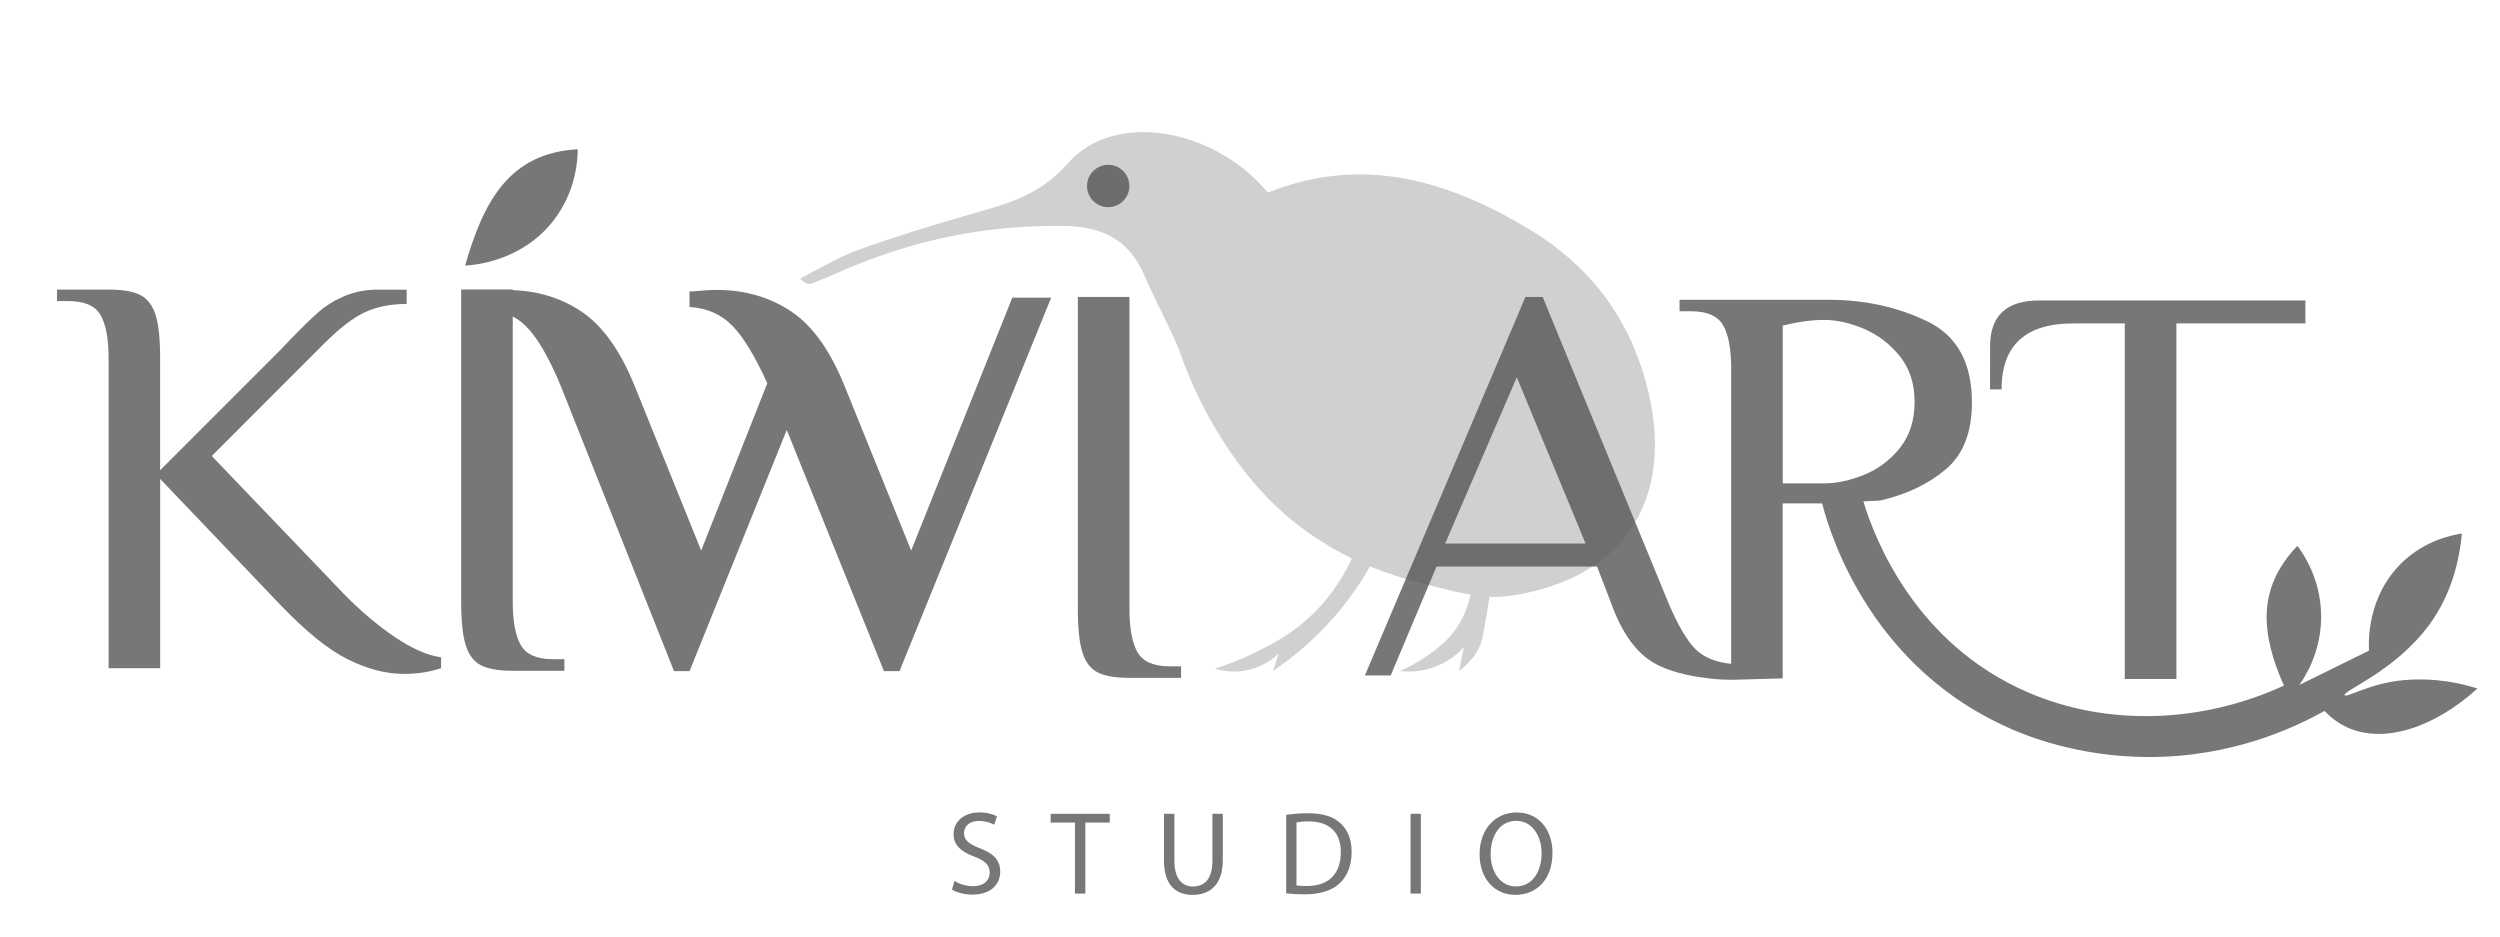 <?xml version="1.0" encoding="utf-8"?>
<!-- Generator: Adobe Illustrator 24.2.3, SVG Export Plug-In . SVG Version: 6.00 Build 0)  -->
<svg version="1.1" id="Слой_1" xmlns="http://www.w3.org/2000/svg" xmlns:xlink="http://www.w3.org/1999/xlink" x="0px" y="0px"
	 viewBox="0 0 555 208" style="enable-background:new 0 0 555 208;" xml:space="preserve">
<style type="text/css">
	.st0{opacity:0.87;fill:#D3C4B7;}
	.st1{fill:#F5F3F5;}
	.st2{fill:#ABABAB;}
	.st3{fill:#FFFFFF;}
	.st4{clip-path:url(#SVGID_2_);}
	.st5{fill:#D10613;}
	.st6{fill:#D10613;stroke:#1D1D1B;stroke-width:2.348;stroke-miterlimit:10;}
	.st7{clip-path:url(#SVGID_4_);fill:none;stroke:#1D1D1B;stroke-width:7.045;stroke-miterlimit:10;}
	.st8{fill:none;stroke:#1D1D1B;stroke-width:3.522;stroke-miterlimit:10;}
	.st9{fill:#1D1D1B;}
	.st10{fill:#FFFFFF;stroke:#FFFFFF;stroke-width:1.526;stroke-miterlimit:10;}
	.st11{fill:#008080;stroke:#1D1D1B;stroke-width:2.348;stroke-miterlimit:10;}
	.st12{fill:none;stroke:#1D1D1B;stroke-width:2.348;stroke-miterlimit:10;}
	.st13{fill:#E9BF00;stroke:#1D1D1B;stroke-width:2.348;stroke-miterlimit:10;}
	.st14{fill:#E9BF00;}
	.st15{fill:#FFFFFF;stroke:#1D1D1B;stroke-width:2.348;stroke-miterlimit:10;}
	.st16{fill:#7D3D1D;}
	.st17{fill:#1A1A1A;stroke:#1A1A1A;stroke-width:7.045;stroke-miterlimit:10;}
	.st18{fill:#7A08E9;}
	.st19{clip-path:url(#SVGID_20_);}
	.st20{clip-path:url(#SVGID_24_);}
	.st21{clip-path:url(#SVGID_26_);}
	.st22{clip-path:url(#SVGID_28_);}
	.st23{fill:#355219;}
	.st24{fill:none;stroke:#355219;stroke-width:0.538;stroke-miterlimit:10;}
	.st25{fill:url(#SVGID_29_);}
	.st26{opacity:0.7;}
	.st27{fill:#47494A;}
	.st28{opacity:0.5;fill:url(#SVGID_30_);}
	.st29{fill:url(#SVGID_31_);}
	.st30{fill:url(#SVGID_32_);}
	.st31{opacity:0.8;fill:url(#SVGID_33_);}
	.st32{opacity:0.8;fill:url(#SVGID_34_);}
	.st33{fill:#202224;}
	.st34{fill:#3F4042;}
	.st35{fill:none;}
	.st36{clip-path:url(#SVGID_36_);}
	.st37{fill:#E6E6E6;}
	.st38{fill:none;stroke:#4D4D4D;stroke-width:1.081;stroke-miterlimit:10;}
	.st39{fill:none;stroke:#BEBDBC;stroke-miterlimit:10;}
	.st40{clip-path:url(#SVGID_50_);}
	.st41{fill:#273116;}
	.st42{clip-path:url(#SVGID_52_);}
	.st43{clip-path:url(#SVGID_54_);}
	.st44{fill:none;stroke:#355219;stroke-width:0.51;stroke-miterlimit:10;}
	.st45{fill:#E6D8D4;}
	.st46{fill:#9C969A;}
	.st47{fill:#333333;}
	.st48{fill:#DBDBDB;}
	.st49{clip-path:url(#SVGID_82_);}
	.st50{fill:#FFED00;}
	.st51{fill:none;stroke:#4E4D4D;stroke-width:0.52;stroke-miterlimit:10;}
	.st52{opacity:0.29;}
	.st53{fill:url(#SVGID_89_);}
	.st54{fill:url(#SVGID_90_);}
	.st55{fill:url(#SVGID_91_);}
	.st56{fill:url(#SVGID_92_);}
	.st57{fill:url(#SVGID_93_);}
	.st58{fill:url(#SVGID_94_);}
	.st59{fill:url(#SVGID_95_);}
	.st60{fill:url(#SVGID_96_);}
	.st61{fill:url(#SVGID_97_);}
	.st62{fill:url(#SVGID_98_);}
	.st63{fill:url(#SVGID_99_);}
	.st64{fill:url(#SVGID_100_);}
	.st65{fill:url(#SVGID_101_);}
	.st66{fill:url(#SVGID_102_);}
	.st67{fill:url(#SVGID_103_);}
	.st68{fill:url(#SVGID_104_);}
	.st69{fill:url(#SVGID_105_);}
	.st70{opacity:0.38;fill:url(#SVGID_106_);}
	.st71{opacity:0.38;fill:url(#SVGID_107_);}
	.st72{fill:#CCCFD1;}
	.st73{fill:#1A1A1A;}
	.st74{fill:#262626;}
	.st75{fill:url(#SVGID_108_);}
	.st76{fill:url(#SVGID_109_);}
	.st77{fill:url(#SVGID_110_);}
	.st78{fill:url(#SVGID_111_);}
	.st79{fill:url(#SVGID_112_);}
	.st80{fill:url(#SVGID_113_);}
	.st81{fill:url(#SVGID_114_);}
	.st82{fill:url(#SVGID_115_);}
	.st83{fill:url(#SVGID_116_);}
	.st84{fill:url(#SVGID_117_);}
	.st85{fill:url(#SVGID_118_);}
	.st86{fill:#555658;}
	.st87{fill:url(#SVGID_119_);}
	.st88{fill:url(#SVGID_120_);}
	.st89{clip-path:url(#SVGID_122_);}
	.st90{clip-path:url(#SVGID_124_);}
	.st91{clip-path:url(#SVGID_134_);fill:none;stroke:#1D1D1B;stroke-width:7.045;stroke-miterlimit:10;}
	.st92{fill:#EEEAE3;}
	.st93{fill:#FFFFFF;stroke:#FFFFFF;stroke-width:0.892;stroke-miterlimit:10;}
	.st94{opacity:0.81;fill:#575756;}
	.st95{opacity:0.87;fill:#ECEBEA;}
	.st96{clip-path:url(#SVGID_158_);fill:#A9A7A1;}
	.st97{clip-path:url(#SVGID_158_);}
	.st98{clip-path:url(#SVGID_160_);}
	.st99{clip-path:url(#SVGID_164_);fill:#A5A69D;}
	.st100{clip-path:url(#SVGID_170_);}
	.st101{fill:#A5A69D;}
	.st102{clip-path:url(#SVGID_174_);}
	.st103{clip-path:url(#SVGID_178_);}
	.st104{clip-path:url(#SVGID_184_);fill:#A5A69D;}
	.st105{clip-path:url(#SVGID_190_);fill:#A5A69D;}
	.st106{clip-path:url(#SVGID_196_);}
	.st107{clip-path:url(#SVGID_202_);}
	.st108{opacity:0.9;fill:#EDEAE6;}
	.st109{fill:#FFFFFF;stroke:#FFFFFF;stroke-width:0.662;stroke-miterlimit:10;}
	.st110{opacity:0.28;fill:#575756;}
	.st111{opacity:0.81;}
	.st112{fill:#575756;}
</style>
<path class="st110" d="M365.45,85.05c-4.05-14.94-12.68-26.09-25.69-33.98c-18.26-11.09-37.38-16.7-58.28-8.31
	c-11.75-14.16-33.97-18.41-44.43-6.49c-6.61,7.53-14.31,9.19-22.63,11.6c-8.09,2.35-16.16,4.81-24.07,7.68
	c-4.43,1.61-8.5,4.16-12.74,6.28c1.24,1.17,1.97,1.35,2.55,1.13c2.4-0.92,4.75-1.95,7.11-2.97c15.66-6.8,32-10.14,49.23-9.82
	c8.12,0.15,14.03,3.01,17.39,10.62c3.93,8.92,6.59,13.06,8.62,18.95c0.68,1.97,7.19,20.2,21.68,33.48
	c3.48,3.19,8.8,7.34,16.37,10.97c-0.15-0.07-0.31-0.13-0.45-0.2c-2.81,6.11-6.38,10.13-8.79,12.45c-4.47,4.3-8.9,6.53-12.15,8.17
	c-3.78,1.9-7.1,3.09-9.49,3.82c1.31,0.41,3.47,0.88,6.1,0.54c4.23-0.55,7.04-2.88,8.13-3.9c-0.44,1.3-0.89,2.6-1.33,3.9
	c4.04-2.72,9.06-6.71,13.92-12.37c3.3-3.84,5.78-7.58,7.64-10.84c-0.06-0.03-0.13-0.05-0.19-0.08c3.44,1.38,7.81,2.91,13,4.16
	c3.38,0.82,6.46,1.66,9.48,2.18c-0.72,3.55-2.15,6.03-3.1,7.42c-1.91,2.81-4.07,4.38-5.99,5.79c-2.5,1.83-4.84,3-6.54,3.72
	c1.45,0.18,4.4,0.34,7.79-0.93c3.33-1.25,5.41-3.27,6.39-4.34c-0.36,1.76-0.72,3.53-1.08,5.29c3.04-2.28,4.26-4.57,4.82-6.07
	c0.41-1.09,0.74-3.07,1.4-6.98c0.24-1.41,0.43-2.59,0.56-3.43c1.51,0.07,3.02,0.01,4.58-0.22
	C361.07,128.5,372.24,110.08,365.45,85.05z M328.47,132.31c-0.32-0.03-0.59-0.09-0.89-0.13c0.31,0.04,0.62,0.1,0.93,0.14
	C328.5,132.31,328.49,132.31,328.47,132.31z"/>
<g class="st111">
	<path class="st112" d="M211.9,195.58c1.02,0.63,2.52,1.16,4.1,1.16c2.33,0,3.7-1.23,3.7-3.02c0-1.66-0.94-2.6-3.33-3.53
		c-2.89-1.02-4.68-2.52-4.68-5.02c0-2.76,2.29-4.81,5.73-4.81c1.81,0,3.12,0.43,3.91,0.87l-0.62,1.86
		c-0.58-0.31-1.77-0.84-3.36-0.84c-2.42,0-3.34,1.45-3.34,2.65c0,1.65,1.08,2.47,3.52,3.41c3,1.16,4.52,2.6,4.52,5.21
		c0,2.73-2.02,5.09-6.2,5.09c-1.7,0-3.57-0.5-4.51-1.13L211.9,195.58z"/>
	<path class="st112" d="M238.63,182.61h-5.38v-1.94h13.11v1.94h-5.41v15.77h-2.31V182.61z"/>
	<path class="st112" d="M260.72,180.66v10.49c0,3.97,1.76,5.65,4.12,5.65c2.62,0,4.31-1.74,4.31-5.65v-10.49h2.31v10.32
		c0,5.44-2.86,7.68-6.7,7.68c-3.62,0-6.35-2.08-6.35-7.57v-10.43H260.72z"/>
	<path class="st112" d="M285.53,180.9c1.4-0.21,3.05-0.36,4.87-0.36c3.28,0,5.62,0.76,7.16,2.21c1.58,1.44,2.5,3.49,2.5,6.36
		c0,2.89-0.89,5.25-2.55,6.88c-1.65,1.65-4.38,2.55-7.82,2.55c-1.63,0-3-0.08-4.16-0.21V180.9z M287.82,196.56
		c0.57,0.11,1.42,0.13,2.3,0.13c4.89,0,7.54-2.73,7.54-7.51c0.03-4.18-2.33-6.83-7.17-6.83c-1.18,0-2.07,0.11-2.67,0.23V196.56z"/>
	<path class="st112" d="M315.43,180.66v17.71h-2.29v-17.71H315.43z"/>
	<path class="st112" d="M344.65,189.33c0,6.09-3.7,9.33-8.22,9.33c-4.67,0-7.96-3.63-7.96-8.99c0-5.62,3.5-9.3,8.22-9.3
		C341.53,180.37,344.65,184.08,344.65,189.33z M330.92,189.62c0,3.78,2.05,7.17,5.65,7.17c3.62,0,5.67-3.33,5.67-7.36
		c0-3.52-1.84-7.2-5.65-7.2C332.81,182.24,330.92,185.73,330.92,189.62z"/>
</g>
<g class="st111">
	<path class="st112" d="M77.18,146.36c-4.33-2.16-9.29-6.18-14.89-12.03l-26.73-28.01v42.02H24.11V79.57c0-4.33-0.59-7.53-1.78-9.61
		c-1.19-2.08-3.56-3.12-7.13-3.12h-2.55v-2.55h11.45c3.14,0,5.49,0.4,7.06,1.21c1.57,0.81,2.69,2.27,3.37,4.39
		c0.68,2.12,1.02,5.35,1.02,9.68v24.83l26.73-26.74l2.55-2.67c2.38-2.46,4.37-4.39,5.98-5.79c1.61-1.4,3.52-2.57,5.73-3.5
		c2.21-0.93,4.67-1.4,7.38-1.4h6.36v3.18c-3.56,0-6.66,0.62-9.29,1.85c-2.63,1.23-5.69,3.59-9.16,7.07l-24.82,24.83l29.27,30.56
		c3.73,3.82,7.51,7.02,11.33,9.61c3.82,2.59,7.26,4.1,10.31,4.52v2.42c-2.55,0.85-5.3,1.27-8.27,1.27
		C85.67,149.6,81.51,148.52,77.18,146.36z"/>
	<path class="st112" d="M224.73,66.09l-22.45,56.13l-14.68-36.27c-3.22-8.06-7.22-13.67-12-16.84c-4.78-3.17-10.27-4.75-16.49-4.75
		c-1.15,0-2.3,0.06-3.45,0.17c-1.15,0.12-2.02,0.17-2.59,0.17v3.45c3.8,0.23,6.93,1.58,9.41,4.06c2.47,2.48,5.09,6.77,7.86,12.87
		l-14.68,37.14L141,85.95c-3.22-8.06-7.22-13.67-12-16.84c-4.43-2.94-9.49-4.5-15.16-4.71v-0.14h-11.46v69.26
		c0,4.36,0.34,7.61,1.02,9.75c0.68,2.14,1.8,3.61,3.37,4.42c1.57,0.81,3.92,1.22,7.06,1.22h11.46v-2.57h-2.55
		c-3.56,0-5.94-1.05-7.13-3.14c-1.19-2.09-1.78-5.32-1.78-9.68V70.24c1.05,0.6,2.04,1.28,2.91,2.15c2.59,2.59,5.21,7.11,7.86,13.56
		l25.03,63.04h3.45l21.58-53.54l21.58,53.54h3.45l33.67-82.91H224.73z"/>
	<path class="st112" d="M243.67,149.27c-1.57-0.81-2.7-2.28-3.37-4.42c-0.68-2.13-1.02-5.38-1.02-9.74V65.92h11.46v69.19
		c0,4.36,0.59,7.58,1.78,9.67c1.19,2.09,3.56,3.14,7.13,3.14h2.55v2.56h-11.46C247.6,150.49,245.24,150.08,243.67,149.27z"/>
	<path class="st112" d="M128.26,33.13c-0.01,2.38-0.37,9.45-5.48,15.95c-7.14,9.09-17.84,9.79-19.52,9.88
		C107.34,44.65,113.11,33.96,128.26,33.13z"/>
	<path class="st112" d="M533.76,150.98c-7.53,0.63-12.91,4.03-13.26,3.36c-0.49-0.95,11.36-5.41,18.86-15.73
		c4.96-6.83,6.63-14.33,7.19-20.16c-2.38,0.35-8.12,1.54-13.14,6.29c-8.05,7.62-7.59,18.11-7.49,19.7
		c-5.15,2.54-10.31,5.07-15.46,7.61c1.29-1.83,5.1-7.69,4.82-16.01c-0.26-7.71-3.87-13.01-5.26-14.86
		c-9.18,9.58-7.97,19.76-2.99,31.02c-18.06,8.31-39.03,9.19-56.86,1.49c-24.97-10.78-33.99-34.01-36.5-42.38
		c1.25-0.06,2.49-0.13,3.74-0.19c5.85-1.36,10.71-3.67,14.57-6.94c3.86-3.27,5.79-8.21,5.79-14.83c0-8.83-3.31-14.83-9.93-18.02
		c-6.62-3.18-13.92-4.78-21.89-4.78h-33.09v2.55h2.55c3.56,0,5.94,1.04,7.13,3.12c1.19,2.08,1.78,5.28,1.78,9.61v65.55
		c-3.4-0.36-6.03-1.43-7.87-3.22c-1.87-1.82-3.86-5.2-5.98-10.12l-28-68.12h-3.82L303,149.96h5.73l10.18-24.19h35.64l3.18,8.28
		c2.37,6.54,5.56,10.93,9.55,13.18c4.19,2.36,9.39,3.04,12.09,3.37c2.02,0.25,3.73,0.31,4.95,0.32c3.81-0.11,7.63-0.22,11.44-0.32
		v-38.84h8.75c2.13,8.29,11.54,36.92,42.11,50.13c2.93,1.26,14.37,6.1,30.12,6.17c18.67,0.09,32.68-6.53,39.31-10.24
		c1.72,1.82,3.47,2.94,5.01,3.65c8.18,3.75,19.38,0.05,28.93-8.62C546.57,151.75,540.84,150.39,533.76,150.98z M320.82,120.67
		l15.91-36.93L352,120.67H320.82z M395.76,72.29c3.39-0.85,6.45-1.27,9.16-1.27c2.8,0,5.75,0.66,8.85,1.97
		c3.1,1.32,5.75,3.33,7.96,6.05c2.21,2.72,3.31,6.11,3.31,10.19c0,4.07-1.08,7.47-3.25,10.19c-2.16,2.72-4.82,4.71-7.95,5.98
		c-3.14,1.27-6.11,1.91-8.91,1.91h-9.16V72.29z"/>
	<path class="st112" d="M471.72,71.8h-11.46c-10.61,0-15.91,4.88-15.91,14.64h-2.55V76.9c0-6.79,3.61-10.19,10.82-10.19h59.18v5.09
		h-28.64v78.94h-11.46V71.8z"/>
</g>
<circle class="st94" cx="246.02" cy="41.29" r="4.7"/>
</svg>
